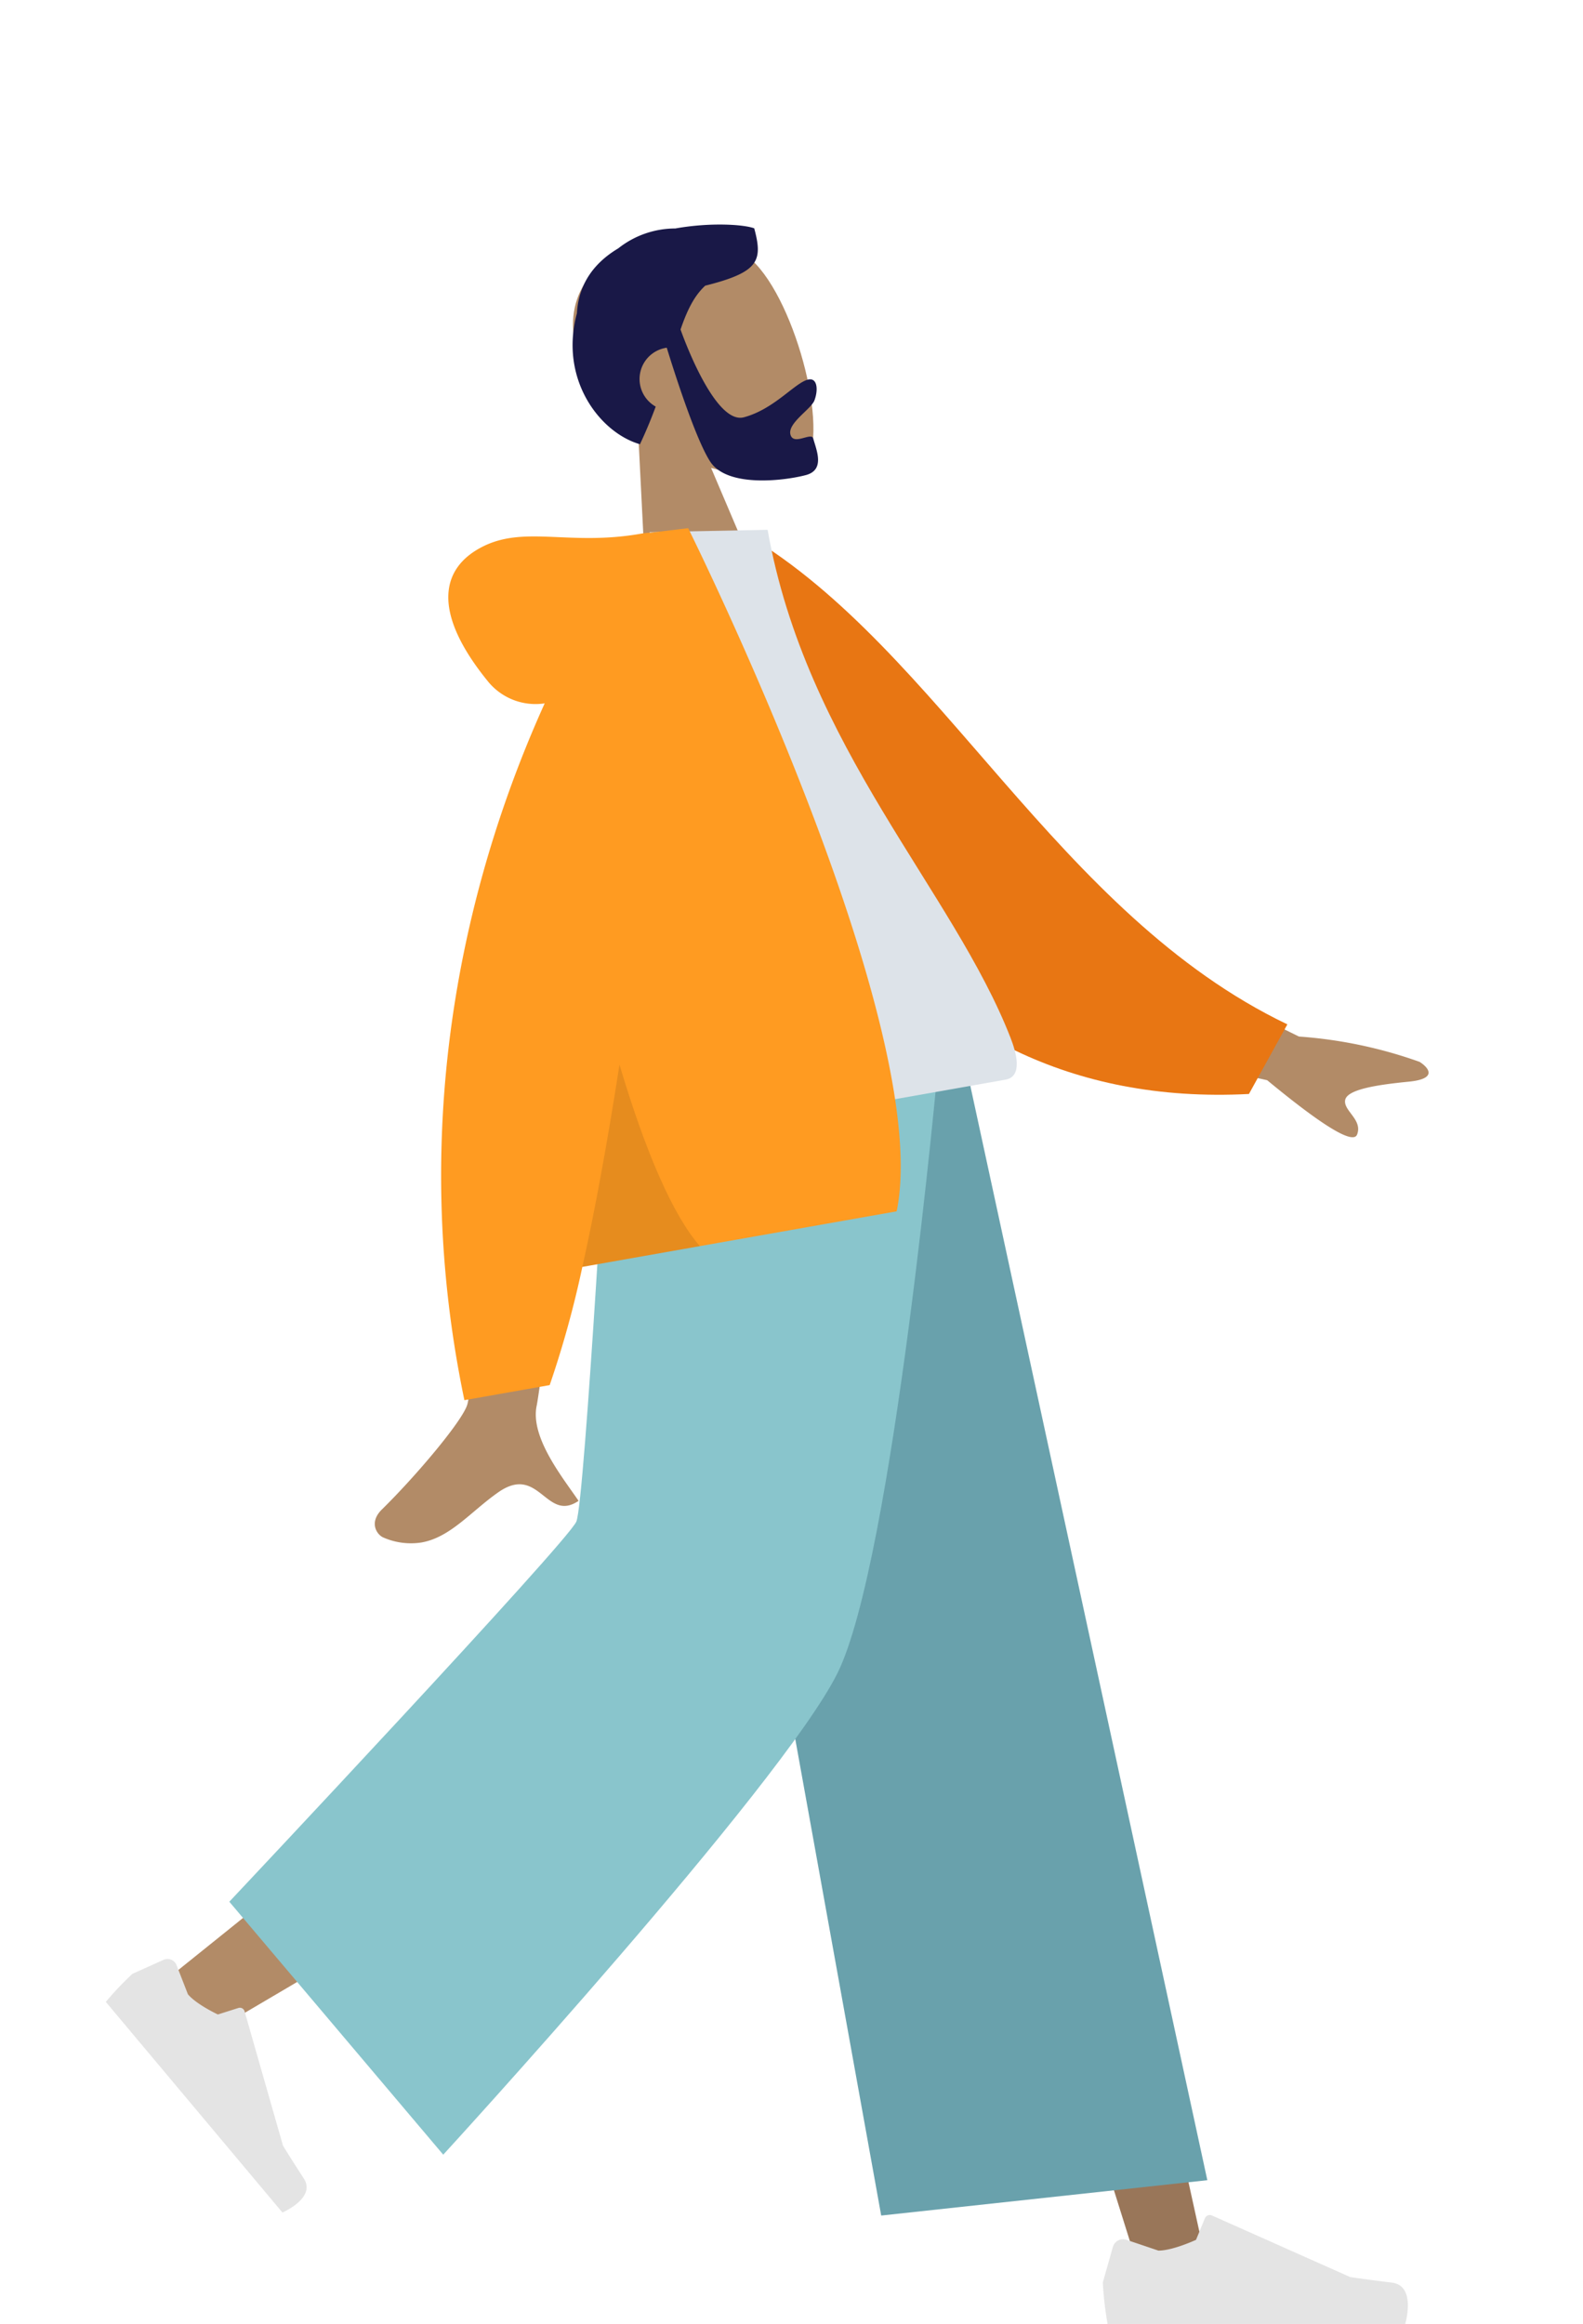 <svg xmlns="http://www.w3.org/2000/svg" width="324.926" height="476.726" viewBox="0 0 324.926 476.726">
  <g id="todo-image1" transform="translate(0 -0.156)">
    <g id="Head_Front" data-name="Head/Front" transform="matrix(0.966, -0.259, 0.259, 0.966, 47.526, 38.28)">
      <g id="Head" transform="translate(58.487 33.523)">
        <path id="Head-2" data-name="Head" d="M0,78.939,8.949,37.3C3.958,31.447.58,24.279,1.144,16.248,2.771-6.894,35.036-1.8,41.312,9.877s5.531,41.307-2.58,43.394c-3.235.833-10.126-1.207-17.14-5.428l4.4,31.1Z" transform="translate(0 0)" fill="#b28b67"/>
      </g>
      <path id="Hair" d="M21.885,48.717c-1.746-5.265-2.411-20.424-2.573-24.9a6.577,6.577,0,0,0-.78-.046A6.486,6.486,0,0,0,13.992,34.9c-1.5,2.119-3.188,4.333-5.12,6.617C1.617,37.17-3.766,24.448,3.327,12.229c1.96-5.986,6.4-9.184,11.64-10.669A18.883,18.883,0,0,1,27.341.649c7.293.625,13.806,2.846,15.652,4.164,0,6.893-1.338,8.939-12.766,8.759-2.808,1.48-4.967,4.03-7.215,7.372.016.223,1.527,20.758,7.9,20.758,6.4,0,11.837-4.059,14.647-4.059,2.048,0,1.591,2.56.233,4.456-1.12,1.566-6.575,3.074-6.575,5.5,0,1.37,1.374,1.368,2.57,1.365.922,0,1.739,0,1.739.624,0,2.381.758,6.857-3.382,6.857C35.953,56.448,23.943,54.924,21.885,48.717Z" transform="translate(58.366 31.381)" fill="#191847"/>
    </g>
    <g id="Bottom_Skinny_Jeans_1" data-name="Bottom/Skinny Jeans 1" transform="translate(0 218.436)">
      <path id="Leg" d="M0,0,53.16,134.335,88.814,247.9h14.079L48.385,0Z" transform="translate(145.133)" fill="#997659"/>
      <path id="Leg-2" data-name="Leg" d="M101.2,0c-.566,47.206-8.822,110.762-10.14,113.7S0,188.544,0,188.544l9.7,10.361s105.891-61.643,110.791-69.865S141.341,45.161,154.149,0Z" transform="translate(33.225)" fill="#b28b67"/>
      <g id="Left_Shoe" data-name="Left Shoe" transform="translate(51.139 165.211) rotate(50)">
        <path id="shoe" d="M4.474,5.033A2,2,0,0,0,1.908,6.381L0,13.106A64.242,64.242,0,0,0,.9,21H57.3s2.2-7.268-2.538-7.848-7.87-1.047-7.87-1.047L20.68.419a1,1,0,0,0-1.332.532L17.663,5.039s-4.385,2.046-7.127,2.046Z" transform="translate(1 19)" fill="#e4e4e4"/>
      </g>
      <g id="Right_Shoe" data-name="Right Shoe" transform="translate(225.282 215.192)">
        <path id="shoe-2" data-name="shoe" d="M4.845,5.415A2.167,2.167,0,0,0,2.067,6.874L0,14.145a69.363,69.363,0,0,0,.976,8.537H62.064s2.381-7.86-2.749-8.486-8.524-1.132-8.524-1.132L22.4.426A1.084,1.084,0,0,0,20.956,1l-1.825,4.42s-4.749,2.212-7.719,2.212Z" transform="translate(1.083 20.573)" fill="#e4e4e4"/>
      </g>
      <path id="Pant" d="M42.626,236.206l66.94-7.253L59.955,0H0Z" transform="translate(138.249 0)" fill="#69a1ac"/>
      <path id="Pant-2" data-name="Pant" d="M0,171.83l43.908,51.89S113.28,148.074,124.8,125,145.5,0,145.5,0H78s-5.019,89.673-6.767,93.846S0,171.83,0,171.83Z" transform="translate(47.071)" fill="#89c5cc"/>
    </g>
    <g id="Body_Long_Sleeve_1" data-name="Body/Long Sleeve 1" transform="matrix(0.985, -0.174, 0.174, 0.985, 7.294, 131.584)">
      <path id="Skin" d="M1.329,93.844C.12,93.1-1.2,90.3,1.994,88.107,9.964,82.652,21.448,73.1,23,69.961,26.174,63.532,36.982.874,36.982.874l22.633.09s-20.963,67.564-22.633,71.7c-2.506,6.2,2.8,15.646,5.065,20.721-3.575,1.6-5.236-.442-7.053-2.481-1.938-2.173-4.056-4.346-8.864-2.113-6.152,2.858-11.239,7.394-17.3,7.394A14.084,14.084,0,0,1,1.329,93.844Zm194.877-60.83L161.994,18.85,169.631,0,204.18,25.329a93.056,93.056,0,0,1,23.485,9.423c1.486,1.351,3.28,4.087-2.879,3.615s-12.658-.694-13.508,1.4,2.878,4.605,1.159,7.435a.817.817,0,0,1-.749.4Q208.652,47.609,196.206,33.014Z" transform="translate(37.001 99.714)" fill="#b28b67"/>
      <path id="Coat_Back" data-name="Coat Back" d="M0,2.413,9.19,0C46.419,26.827,65.655,82.94,110.745,109.613l-9.107,13.533C27.231,120.486,2.865,52.12,0,2.413Z" transform="matrix(0.996, 0.087, -0.087, 0.996, 138.515, 3.362)" fill="#e87613"/>
      <path id="Shirt" d="M0,123.276H82.868c3.787,0,3.073-5.459,2.526-8.214C79.077,83.269,54.416,49,54.416,3.742L30.512,0C10.741,31.747,3.9,70.834,0,123.276Z" transform="translate(97.478)" fill="#dde3e9"/>
      <path id="Coat_Front" data-name="Coat Front" d="M.11,172.492C-1.8,110.769,21.605,63.27,41.193,34.632a12.572,12.572,0,0,1-10.757-6.6C21.7,12.295,24.855,3.629,34.192.78S51.855,3.8,66.731,3.8a11.613,11.613,0,0,1,1.774.126l7.932.452s32.2,108.97,17.763,145.406H28.7a207.365,207.365,0,0,1-10.818,22.708Z" transform="translate(59.46 -3.799)" fill="#ff9b21"/>
      <path id="Shade" d="M24.481,39.52H0C4.49,28.754,9.443,15.458,14.72,0c2.2,19.05,5.481,32.345,9.76,39.518Z" transform="translate(88.16 106.465)" fill="rgba(0,0,0,0.1)"/>
    </g>
  </g>
</svg>
